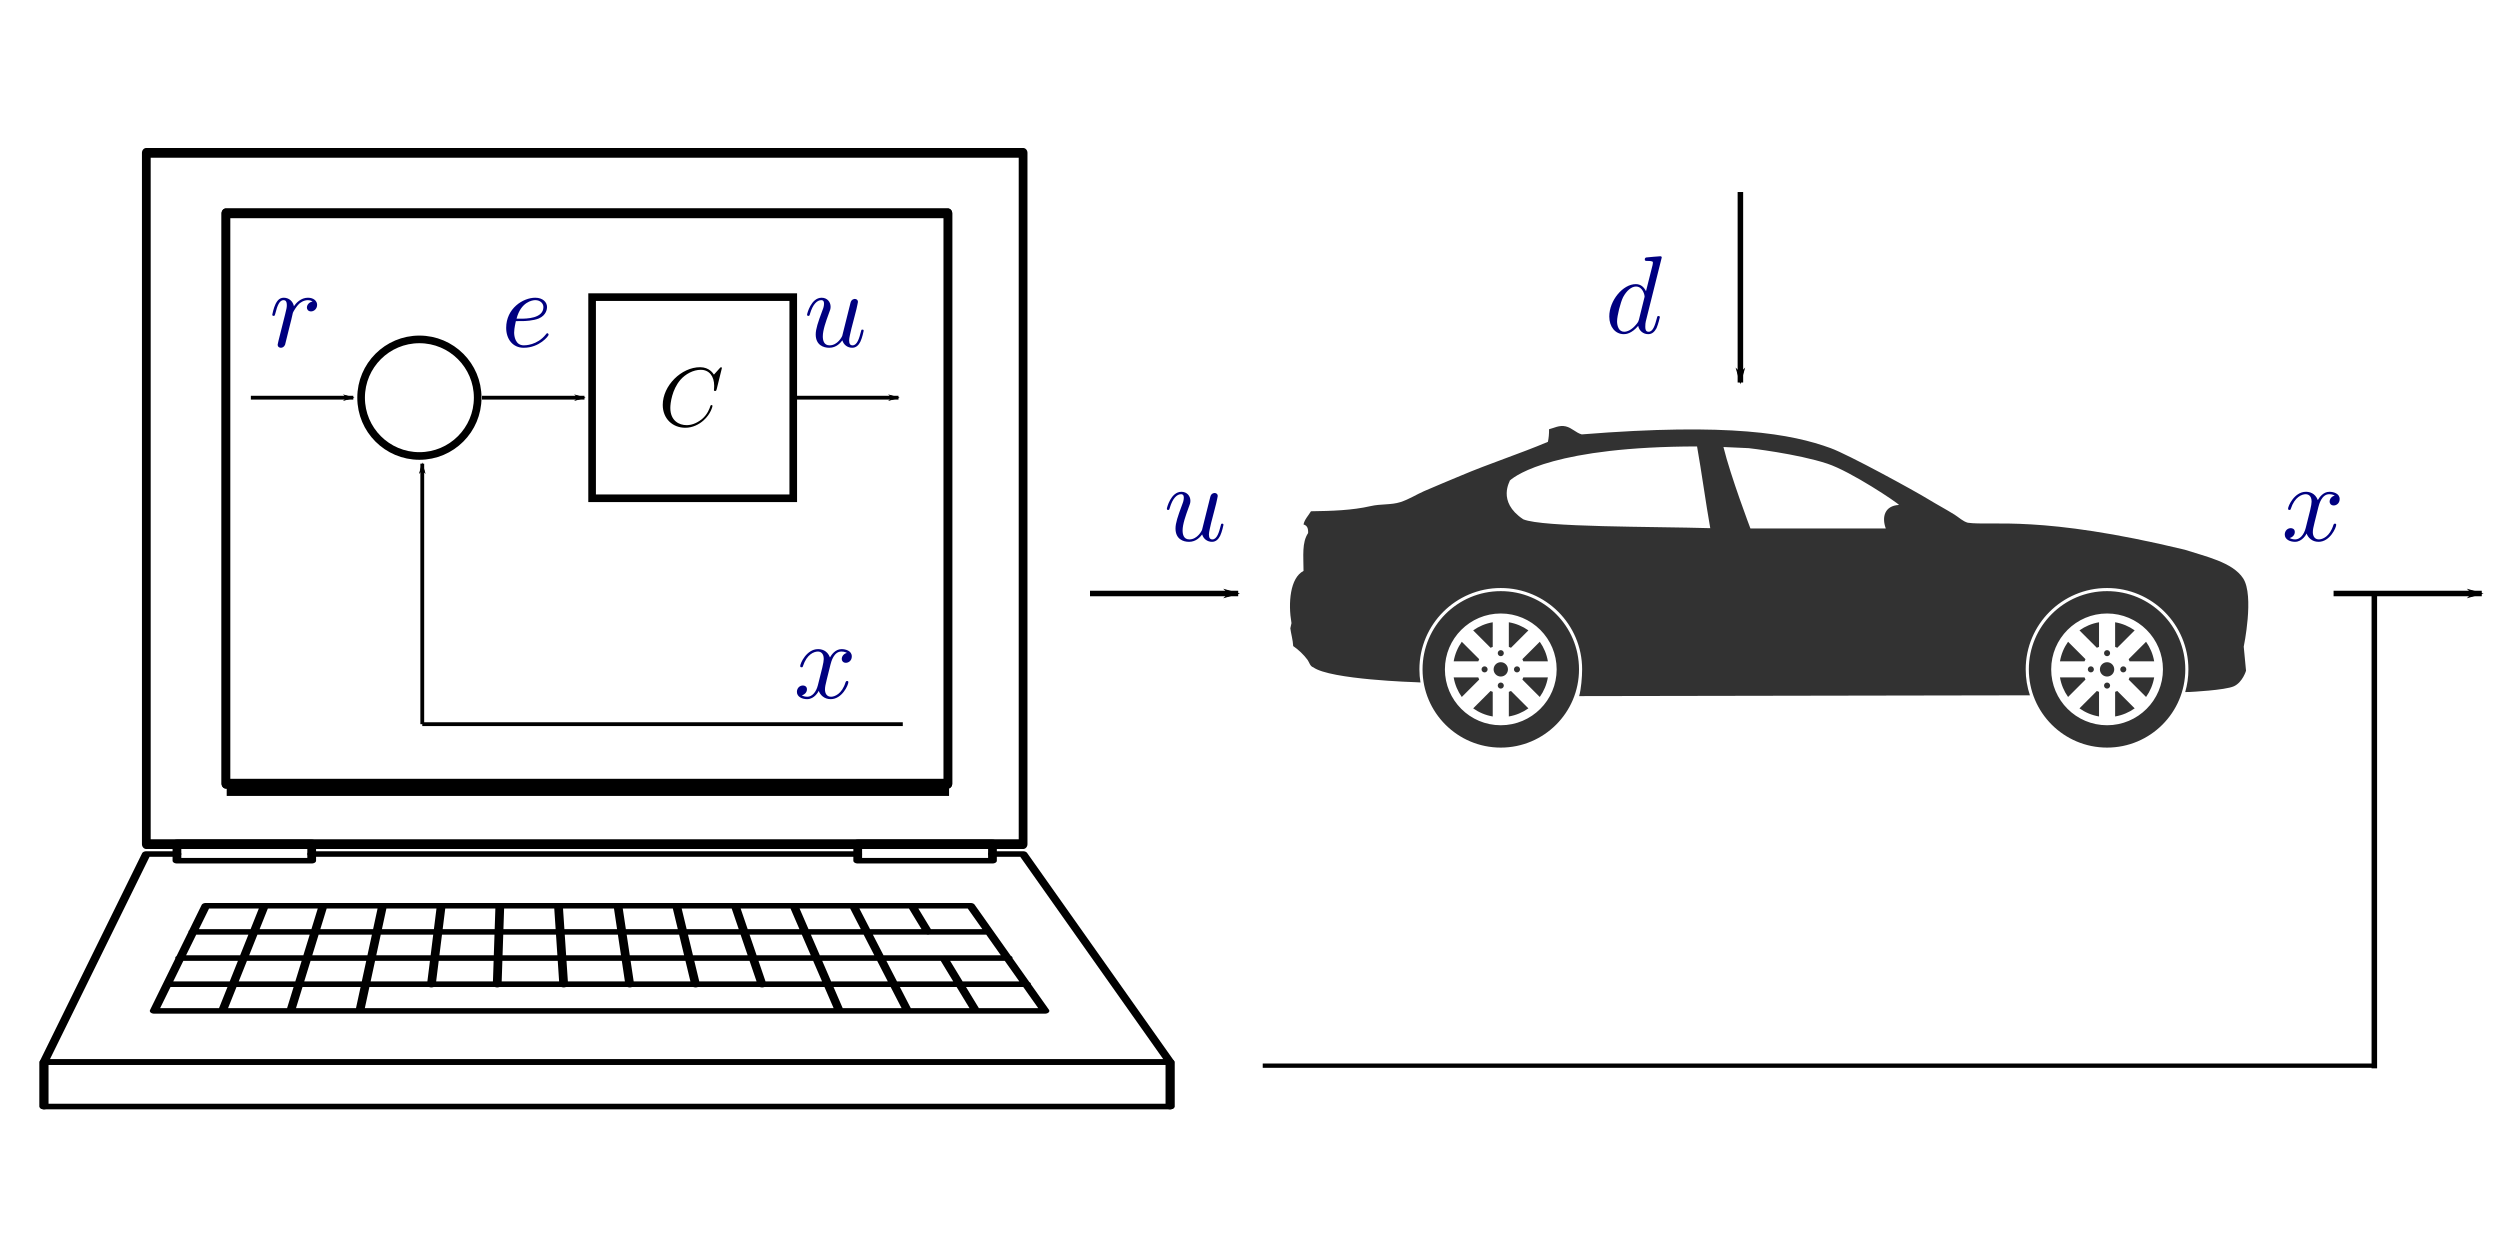 <?xml version="1.0" encoding="UTF-8" standalone="no"?>
<!-- Created with Inkscape (http://www.inkscape.org/) -->

<svg
   xmlns:ns1="http://wanglongqi.github.io/WriteTeX"
   xmlns:dc="http://purl.org/dc/elements/1.1/"
   xmlns:cc="http://creativecommons.org/ns#"
   xmlns:rdf="http://www.w3.org/1999/02/22-rdf-syntax-ns#"
   xmlns:svg="http://www.w3.org/2000/svg"
   xmlns="http://www.w3.org/2000/svg"
   xmlns:sodipodi="http://sodipodi.sourceforge.net/DTD/sodipodi-0.dtd"
   xmlns:inkscape="http://www.inkscape.org/namespaces/inkscape"
   width="120mm"
   height="60mm"
   viewBox="0 0 120 60"
   version="1.1"
   id="svg8"
   inkscape:version="0.92.4 (unknown)"
   sodipodi:docname="functransEtapas3.svg">
  <defs
     id="defs2">
    <marker
       inkscape:stockid="Arrow1Lend"
       orient="auto"
       refY="0"
       refX="0"
       id="marker1530"
       style="overflow:visible"
       inkscape:isstock="true">
      <path
         id="path1528"
         d="M 0,0 5,-5 -12.5,0 5,5 Z"
         style="fill:#000000;fill-opacity:1;fill-rule:evenodd;stroke:#000000;stroke-width:1pt;stroke-opacity:1"
         transform="matrix(-0.8,0,0,-0.8,-10,0)"
         inkscape:connector-curvature="0" />
    </marker>
    <marker
       inkscape:stockid="Arrow1Lend"
       orient="auto"
       refY="0"
       refX="0"
       id="marker1530-2"
       style="overflow:visible"
       inkscape:isstock="true">
      <path
         inkscape:connector-curvature="0"
         id="path1528-9"
         d="M 0,0 5,-5 -12.5,0 5,5 Z"
         style="fill:#000000;fill-opacity:1;fill-rule:evenodd;stroke:#000000;stroke-width:1pt;stroke-opacity:1"
         transform="matrix(-0.8,0,0,-0.8,-10,0)" />
    </marker>
    <marker
       inkscape:stockid="Arrow1Lend"
       orient="auto"
       refY="0"
       refX="0"
       id="marker1530-2-2"
       style="overflow:visible"
       inkscape:isstock="true">
      <path
         inkscape:connector-curvature="0"
         id="path1528-9-7"
         d="M 0,0 5,-5 -12.5,0 5,5 Z"
         style="fill:#000000;fill-opacity:1;fill-rule:evenodd;stroke:#000000;stroke-width:1pt;stroke-opacity:1"
         transform="matrix(-0.8,0,0,-0.8,-10,0)" />
    </marker>
    <marker
       inkscape:isstock="true"
       style="overflow:visible"
       id="marker1269-32"
       refX="0"
       refY="0"
       orient="auto"
       inkscape:stockid="Arrow1Lend"
       inkscape:collect="always">
      <path
         transform="matrix(-0.8,0,0,-0.8,-10,0)"
         style="fill:#000000;fill-opacity:1;fill-rule:evenodd;stroke:#000000;stroke-width:1pt;stroke-opacity:1"
         d="M 0,0 5,-5 -12.5,0 5,5 Z"
         id="path1267-6"
         inkscape:connector-curvature="0" />
    </marker>
    <marker
       inkscape:isstock="true"
       style="overflow:visible"
       id="marker1269-2"
       refX="0"
       refY="0"
       orient="auto"
       inkscape:stockid="Arrow1Lend"
       inkscape:collect="always">
      <path
         transform="matrix(-0.8,0,0,-0.8,-10,0)"
         style="fill:#000000;fill-opacity:1;fill-rule:evenodd;stroke:#000000;stroke-width:1pt;stroke-opacity:1"
         d="M 0,0 5,-5 -12.5,0 5,5 Z"
         id="path1267-65"
         inkscape:connector-curvature="0" />
    </marker>
    <clipPath
       clipPathUnits="userSpaceOnUse"
       id="clipPath1152">
      <path
         d="M 200.133,235.227 H 828.987 V 553.893 H 200.133 Z"
         id="path1150"
         inkscape:connector-curvature="0"
         style="clip-rule:evenodd" />
    </clipPath>
    <clipPath
       clipPathUnits="userSpaceOnUse"
       id="clipPath1126">
      <path
         d="M 200.133,235.227 H 828.987 V 553.893 H 200.133 Z"
         id="path1124"
         inkscape:connector-curvature="0"
         style="clip-rule:evenodd" />
    </clipPath>
    <clipPath
       clipPathUnits="userSpaceOnUse"
       id="clipPath1132">
      <path
         d="m 459.362,287.227 h 30.771 v 18.667 h -30.771 z"
         id="path1130"
         inkscape:connector-curvature="0"
         style="clip-rule:evenodd" />
    </clipPath>
    <clipPath
       clipPathUnits="userSpaceOnUse"
       id="clipPath1100">
      <path
         d="M 200.133,235.227 H 828.987 V 553.893 H 200.133 Z"
         id="path1098"
         inkscape:connector-curvature="0"
         style="clip-rule:evenodd" />
    </clipPath>
    <clipPath
       clipPathUnits="userSpaceOnUse"
       id="clipPath1072">
      <path
         d="M 200.133,235.227 H 828.987 V 553.893 H 200.133 Z"
         id="path1070"
         inkscape:connector-curvature="0"
         style="clip-rule:evenodd" />
    </clipPath>
    <clipPath
       clipPathUnits="userSpaceOnUse"
       id="clipPath1078">
      <path
         d="m 454.748,244.56 h 40 v 40 h -40 z"
         id="path1076"
         inkscape:connector-curvature="0"
         style="clip-rule:evenodd" />
    </clipPath>
    <clipPath
       clipPathUnits="userSpaceOnUse"
       id="clipPath1046">
      <path
         d="M 200.133,235.227 H 828.987 V 553.893 H 200.133 Z"
         id="path1044"
         inkscape:connector-curvature="0"
         style="clip-rule:evenodd" />
    </clipPath>
    <clipPath
       clipPathUnits="userSpaceOnUse"
       id="clipPath1020">
      <path
         d="M 200.133,235.227 H 828.987 V 553.893 H 200.133 Z"
         id="path1018"
         inkscape:connector-curvature="0"
         style="clip-rule:evenodd" />
    </clipPath>
    <clipPath
       clipPathUnits="userSpaceOnUse"
       id="clipPath1026">
      <path
         d="m 543.102,287.227 h 63.292 v 18.667 h -63.292 z"
         id="path1024"
         inkscape:connector-curvature="0"
         style="clip-rule:evenodd" />
    </clipPath>
    <clipPath
       clipPathUnits="userSpaceOnUse"
       id="clipPath994">
      <path
         d="M 200.133,235.227 H 828.987 V 553.893 H 200.133 Z"
         id="path992"
         inkscape:connector-curvature="0"
         style="clip-rule:evenodd" />
    </clipPath>
    <clipPath
       clipPathUnits="userSpaceOnUse"
       id="clipPath794">
      <path
         d="m 554.747,244.56 h 40 v 40 h -40 z"
         id="path792"
         inkscape:connector-curvature="0"
         style="clip-rule:evenodd" />
    </clipPath>
    <clipPath
       clipPathUnits="userSpaceOnUse"
       id="clipPath800">
      <path
         d="m 553.414,243.227 h 44 v 44 h -44 z"
         id="path798"
         inkscape:connector-curvature="0"
         style="clip-rule:evenodd" />
    </clipPath>
    <clipPath
       clipPathUnits="userSpaceOnUse"
       id="clipPath806">
      <path
         d="m 553.414,243.227 h 44 v 44 h -44 z"
         id="path804"
         inkscape:connector-curvature="0"
         style="clip-rule:evenodd" />
    </clipPath>
    <clipPath
       clipPathUnits="userSpaceOnUse"
       id="clipPath666">
      <path
         d="M 200.133,235.227 H 828.987 V 553.893 H 200.133 Z"
         id="path664"
         inkscape:connector-curvature="0"
         style="clip-rule:evenodd" />
    </clipPath>
    <clipPath
       clipPathUnits="userSpaceOnUse"
       id="clipPath634">
      <path
         d="M 200.133,235.227 H 828.987 V 553.893 H 200.133 Z"
         id="path632"
         inkscape:connector-curvature="0"
         style="clip-rule:evenodd" />
    </clipPath>
    <clipPath
       clipPathUnits="userSpaceOnUse"
       id="clipPath640">
      <path
         d="m 361.414,251.227 h 26.667 v 26.667 h -26.667 z"
         id="path638"
         inkscape:connector-curvature="0"
         style="clip-rule:evenodd" />
    </clipPath>
    <clipPath
       clipPathUnits="userSpaceOnUse"
       id="clipPath608">
      <path
         d="M 200.133,235.227 H 828.987 V 553.893 H 200.133 Z"
         id="path606"
         inkscape:connector-curvature="0"
         style="clip-rule:evenodd" />
    </clipPath>
    <clipPath
       clipPathUnits="userSpaceOnUse"
       id="clipPath576">
      <path
         d="M 200.133,235.227 H 828.987 V 553.893 H 200.133 Z"
         id="path574"
         inkscape:connector-curvature="0"
         style="clip-rule:evenodd" />
    </clipPath>
    <clipPath
       clipPathUnits="userSpaceOnUse"
       id="clipPath582">
      <path
         d="m 202.8,287.227 h 63.896 v 34.667 h -63.896 z"
         id="path580"
         inkscape:connector-curvature="0"
         style="clip-rule:evenodd" />
    </clipPath>
    <clipPath
       clipPathUnits="userSpaceOnUse"
       id="clipPath550">
      <path
         d="M 200.133,235.227 H 828.987 V 553.893 H 200.133 Z"
         id="path548"
         inkscape:connector-curvature="0"
         style="clip-rule:evenodd" />
    </clipPath>
    <clipPath
       clipPathUnits="userSpaceOnUse"
       id="clipPath506">
      <path
         d="M 200.133,235.227 H 828.987 V 553.893 H 200.133 Z"
         id="path504"
         inkscape:connector-curvature="0"
         style="clip-rule:evenodd" />
    </clipPath>
    <clipPath
       clipPathUnits="userSpaceOnUse"
       id="clipPath512">
      <path
         d="m 214.748,244.56 h 40 v 40 h -40 z"
         id="path510"
         inkscape:connector-curvature="0"
         style="clip-rule:evenodd" />
    </clipPath>
    <clipPath
       clipPathUnits="userSpaceOnUse"
       id="clipPath478">
      <path
         d="M 200.133,235.227 H 828.987 V 553.893 H 200.133 Z"
         id="path476"
         inkscape:connector-curvature="0"
         style="clip-rule:evenodd" />
    </clipPath>
    <clipPath
       clipPathUnits="userSpaceOnUse"
       id="clipPath452">
      <path
         d="M 200.133,235.227 H 828.987 V 553.893 H 200.133 Z"
         id="path450"
         inkscape:connector-curvature="0"
         style="clip-rule:evenodd" />
    </clipPath>
    <clipPath
       clipPathUnits="userSpaceOnUse"
       id="clipPath458">
      <path
         d="m 737.883,532.56 h 40.396 v 18.667 h -40.396 z"
         id="path456"
         inkscape:connector-curvature="0"
         style="clip-rule:evenodd" />
    </clipPath>
    <clipPath
       clipPathUnits="userSpaceOnUse"
       id="clipPath426">
      <path
         d="M 200.133,235.227 H 828.987 V 553.893 H 200.133 Z"
         id="path424"
         inkscape:connector-curvature="0"
         style="clip-rule:evenodd" />
    </clipPath>
    <clipPath
       clipPathUnits="userSpaceOnUse"
       id="clipPath402">
      <path
         d="M 200.133,235.227 H 828.987 V 553.893 H 200.133 Z"
         id="path400"
         inkscape:connector-curvature="0"
         style="clip-rule:evenodd" />
    </clipPath>
    <clipPath
       clipPathUnits="userSpaceOnUse"
       id="clipPath408">
      <path
         d="m 734.747,465.893 h 46.667 v 64 H 734.747 Z"
         id="path406"
         inkscape:connector-curvature="0"
         style="clip-rule:evenodd" />
    </clipPath>
    <clipPath
       clipPathUnits="userSpaceOnUse"
       id="clipPath372">
      <path
         d="M 200.133,235.227 H 828.987 V 553.893 H 200.133 Z"
         id="path370"
         inkscape:connector-curvature="0"
         style="clip-rule:evenodd" />
    </clipPath>
    <clipPath
       clipPathUnits="userSpaceOnUse"
       id="clipPath340">
      <path
         d="M 200.133,235.227 H 828.987 V 553.893 H 200.133 Z"
         id="path338"
         inkscape:connector-curvature="0"
         style="clip-rule:evenodd" />
    </clipPath>
    <clipPath
       clipPathUnits="userSpaceOnUse"
       id="clipPath346">
      <path
         d="m 689.841,312.56 h 136.479 v 34.667 H 689.841 Z"
         id="path344"
         inkscape:connector-curvature="0"
         style="clip-rule:evenodd" />
    </clipPath>
    <clipPath
       clipPathUnits="userSpaceOnUse"
       id="clipPath290">
      <path
         d="M 200.133,235.227 H 828.987 V 553.893 H 200.133 Z"
         id="path288"
         inkscape:connector-curvature="0"
         style="clip-rule:evenodd" />
    </clipPath>
    <clipPath
       clipPathUnits="userSpaceOnUse"
       id="clipPath296">
      <path
         d="m 714.237,293.893 h 87.688 V 312.56 h -87.688 z"
         id="path294"
         inkscape:connector-curvature="0"
         style="clip-rule:evenodd" />
    </clipPath>
    <clipPath
       clipPathUnits="userSpaceOnUse"
       id="clipPath264">
      <path
         d="M 200.133,235.227 H 828.987 V 553.893 H 200.133 Z"
         id="path262"
         inkscape:connector-curvature="0"
         style="clip-rule:evenodd" />
    </clipPath>
    <clipPath
       clipPathUnits="userSpaceOnUse"
       id="clipPath228">
      <path
         d="M 200.133,235.227 H 828.987 V 553.893 H 200.133 Z"
         id="path226"
         inkscape:connector-curvature="0"
         style="clip-rule:evenodd" />
    </clipPath>
    <clipPath
       clipPathUnits="userSpaceOnUse"
       id="clipPath234">
      <path
         d="m 721.414,237.893 h 73.333 v 53.333 h -73.333 z"
         id="path232"
         inkscape:connector-curvature="0"
         style="clip-rule:evenodd" />
    </clipPath>
    <clipPath
       clipPathUnits="userSpaceOnUse"
       id="clipPath198">
      <path
         d="M 200.133,235.227 H 828.987 V 553.893 H 200.133 Z"
         id="path196"
         inkscape:connector-curvature="0"
         style="clip-rule:evenodd" />
    </clipPath>
    <clipPath
       clipPathUnits="userSpaceOnUse"
       id="clipPath166">
      <path
         d="M 200.133,235.227 H 828.987 V 553.893 H 200.133 Z"
         id="path164"
         inkscape:connector-curvature="0"
         style="clip-rule:evenodd" />
    </clipPath>
    <clipPath
       clipPathUnits="userSpaceOnUse"
       id="clipPath172">
      <path
         d="M 689.841,425.893 H 826.32 V 460.56 H 689.841 Z"
         id="path170"
         inkscape:connector-curvature="0"
         style="clip-rule:evenodd" />
    </clipPath>
    <clipPath
       clipPathUnits="userSpaceOnUse"
       id="clipPath116">
      <path
         d="M 200.133,235.227 H 828.987 V 553.893 H 200.133 Z"
         id="path114"
         inkscape:connector-curvature="0"
         style="clip-rule:evenodd" />
    </clipPath>
    <clipPath
       clipPathUnits="userSpaceOnUse"
       id="clipPath122">
      <path
         d="m 719.414,407.227 h 77.333 v 18.667 h -77.333 z"
         id="path120"
         inkscape:connector-curvature="0"
         style="clip-rule:evenodd" />
    </clipPath>
    <clipPath
       clipPathUnits="userSpaceOnUse"
       id="clipPath90">
      <path
         d="M 200.133,235.227 H 828.987 V 553.893 H 200.133 Z"
         id="path88"
         inkscape:connector-curvature="0"
         style="clip-rule:evenodd" />
    </clipPath>
    <clipPath
       clipPathUnits="userSpaceOnUse"
       id="clipPath54">
      <path
         d="M 200.133,235.227 H 828.987 V 553.893 H 200.133 Z"
         id="path52"
         inkscape:connector-curvature="0"
         style="clip-rule:evenodd" />
    </clipPath>
    <clipPath
       clipPathUnits="userSpaceOnUse"
       id="clipPath60">
      <path
         d="M 721.414,351.227 H 794.747 V 404.56 h -73.333 z"
         id="path58"
         inkscape:connector-curvature="0"
         style="clip-rule:evenodd" />
    </clipPath>
    <clipPath
       clipPathUnits="userSpaceOnUse"
       id="clipPath32">
      <path
         d="M 200.133,235.227 H 828.987 V 553.893 H 200.133 Z"
         id="path30"
         inkscape:connector-curvature="0"
         style="clip-rule:evenodd" />
    </clipPath>
    <clipPath
       id="clipPath2564"
       clipPathUnits="userSpaceOnUse">
      <path
         id="path2566"
         d="M 72.54,579.24 H 539.46 V 342.148 H 72.54 Z"
         inkscape:connector-curvature="0" />
    </clipPath>
    <clipPath
       id="clipPath1611"
       clipPathUnits="userSpaceOnUse">
      <path
         id="path1609"
         d="M 72.54,579.24 H 539.46 V 342.148 H 72.54 Z"
         inkscape:connector-curvature="0" />
    </clipPath>
    <clipPath
       id="clipPath1615"
       clipPathUnits="userSpaceOnUse">
      <path
         id="path1613"
         d="M 72.54,579.24 H 539.46 V 342.148 H 72.54 Z"
         inkscape:connector-curvature="0" />
    </clipPath>
    <clipPath
       id="clipPath1619"
       clipPathUnits="userSpaceOnUse">
      <path
         id="path1617"
         d="M 72.54,579.24 H 539.46 V 342.148 H 72.54 Z"
         inkscape:connector-curvature="0" />
    </clipPath>
    <clipPath
       id="clipPath1623"
       clipPathUnits="userSpaceOnUse">
      <path
         id="path1621"
         d="M 72.54,579.24 H 539.46 V 342.148 H 72.54 Z"
         inkscape:connector-curvature="0" />
    </clipPath>
    <clipPath
       id="clipPath1627"
       clipPathUnits="userSpaceOnUse">
      <path
         id="path1625"
         d="M 72.54,579.24 H 539.46 V 342.148 H 72.54 Z"
         inkscape:connector-curvature="0" />
    </clipPath>
    <marker
       inkscape:stockid="Arrow1Lend"
       orient="auto"
       refY="0"
       refX="0"
       id="marker1530-7"
       style="overflow:visible"
       inkscape:isstock="true">
      <path
         id="path1528-96"
         d="M 0,0 5,-5 -12.5,0 5,5 Z"
         style="fill:#000000;fill-opacity:1;fill-rule:evenodd;stroke:#000000;stroke-width:1pt;stroke-opacity:1"
         transform="matrix(-0.8,0,0,-0.8,-10,0)"
         inkscape:connector-curvature="0" />
    </marker>
    <marker
       inkscape:isstock="true"
       style="overflow:visible"
       id="marker1269-0"
       refX="0"
       refY="0"
       orient="auto"
       inkscape:stockid="Arrow1Lend"
       inkscape:collect="always">
      <path
         transform="matrix(-0.8,0,0,-0.8,-10,0)"
         style="fill:#000000;fill-opacity:1;fill-rule:evenodd;stroke:#000000;stroke-width:1pt;stroke-opacity:1"
         d="M 0,0 5,-5 -12.5,0 5,5 Z"
         id="path1267-4"
         inkscape:connector-curvature="0" />
    </marker>
    <marker
       inkscape:isstock="true"
       style="overflow:visible"
       id="marker1269-3-1"
       refX="0"
       refY="0"
       orient="auto"
       inkscape:stockid="Arrow1Lend"
       inkscape:collect="always">
      <path
         transform="matrix(-0.8,0,0,-0.8,-10,0)"
         style="fill:#000000;fill-opacity:1;fill-rule:evenodd;stroke:#000000;stroke-width:1pt;stroke-opacity:1"
         d="M 0,0 5,-5 -12.5,0 5,5 Z"
         id="path1267-3-0"
         inkscape:connector-curvature="0" />
    </marker>
    <marker
       inkscape:isstock="true"
       style="overflow:visible"
       id="marker1269-32-4"
       refX="0"
       refY="0"
       orient="auto"
       inkscape:stockid="Arrow1Lend"
       inkscape:collect="always">
      <path
         transform="matrix(-0.8,0,0,-0.8,-10,0)"
         style="fill:#000000;fill-opacity:1;fill-rule:evenodd;stroke:#000000;stroke-width:1pt;stroke-opacity:1"
         d="M 0,0 5,-5 -12.5,0 5,5 Z"
         id="path1267-6-8"
         inkscape:connector-curvature="0" />
    </marker>
  </defs>
  <sodipodi:namedview
     id="base"
     pagecolor="#ffffff"
     bordercolor="#666666"
     borderopacity="1.0"
     inkscape:pageopacity="0.0"
     inkscape:pageshadow="2"
     inkscape:zoom="1.4142136"
     inkscape:cx="104.24116"
     inkscape:cy="40.110181"
     inkscape:document-units="mm"
     inkscape:current-layer="layer1"
     showgrid="false"
     inkscape:window-width="1920"
     inkscape:window-height="1025"
     inkscape:window-x="0"
     inkscape:window-y="27"
     inkscape:window-maximized="1" />
  <g
     inkscape:label="Layer 1"
     inkscape:groupmode="layer"
     id="layer1"
     transform="translate(0,-237)">
    <path
       style="fill:none;stroke:#000000;stroke-width:0.207;stroke-linecap:butt;stroke-linejoin:miter;stroke-miterlimit:4;stroke-dasharray:none;stroke-opacity:1"
       d="M 60.611,288.152 H 113.988"
       id="path844"
       inkscape:connector-curvature="0" />
    <path
       style="fill:none;stroke:#000000;stroke-width:0.265;stroke-linecap:butt;stroke-linejoin:miter;stroke-miterlimit:4;stroke-dasharray:none;stroke-opacity:1"
       d="m 113.968,265.513 v 22.767"
       id="path846"
       inkscape:connector-curvature="0" />
    <path
       style="fill:none;stroke:#000000;stroke-width:0.265;stroke-linecap:butt;stroke-linejoin:miter;stroke-miterlimit:4;stroke-dasharray:none;stroke-opacity:1;marker-end:url(#marker1530-2)"
       d="m 83.539,246.217 v 9.144"
       id="path846-6-1"
       inkscape:connector-curvature="0" />
    <g
       style="overflow:visible"
       id="Shape_1"
       transform="matrix(0.052,0,0,0.052,58.934,249.57)">
      <g
         id="g4">
        <path
           d="m 251.99,369.532 c -3.653,0 -6.615,2.962 -6.615,6.615 0,3.653 2.962,6.615 6.615,6.615 3.653,0 6.615,-2.962 6.615,-6.615 0,-3.653 -2.961,-6.615 -6.615,-6.615 z m 0,18.772 c -1.548,0 -2.804,1.256 -2.804,2.805 0,1.548 1.255,2.804 2.804,2.804 1.549,0 2.804,-1.256 2.804,-2.804 0,-1.549 -1.255,-2.805 -2.804,-2.805 z m 7.431,8.607 v 22.711 c 6.642,-1.127 12.776,-3.74 18.053,-7.483 L 261.415,396.08 c -0.648,0.307 -1.312,0.587 -1.994,0.831 z m 12.505,-11.337 16.058,16.058 c 3.744,-5.276 6.354,-11.413 7.482,-18.055 h -22.713 c -0.245,0.682 -0.52,1.349 -0.827,1.997 z m -0.002,-18.852 c 0.307,0.648 0.585,1.313 0.83,1.995 h 22.712 c -1.127,-6.642 -3.74,-12.776 -7.483,-18.054 z m -29.358,-10.507 c 0.649,-0.308 1.313,-0.587 1.995,-0.831 v -22.711 c -6.642,1.127 -12.776,3.74 -18.053,7.483 z m 9.424,-52.279 c -39.881,0 -72.212,32.33 -72.212,72.212 0,39.882 32.331,72.212 72.212,72.212 39.882,0 72.212,-32.33 72.212,-72.212 0,-39.882 -32.33,-72.212 -72.212,-72.212 z m 0,123.792 c -28.487,0 -51.58,-23.093 -51.58,-51.58 0,-28.486 23.093,-51.58 51.58,-51.58 28.487,0 51.58,23.094 51.58,51.58 0,28.487 -23.093,51.58 -51.58,51.58 z m 0,-63.739 c 1.549,0 2.804,-1.256 2.804,-2.805 0,-1.548 -1.255,-2.804 -2.804,-2.804 -1.548,0 -2.804,1.256 -2.804,2.804 0.001,1.549 1.256,2.805 2.804,2.805 z m 25.484,-23.834 c -5.276,-3.743 -11.412,-6.355 -18.053,-7.482 v 22.711 c 0.682,0.244 1.347,0.522 1.995,0.83 z m -45.418,26.566 -16.058,-16.059 c -3.744,5.277 -6.355,11.413 -7.482,18.055 h 22.713 c 0.244,-0.682 0.519,-1.348 0.827,-1.996 z m -5.55,45.419 c 5.277,3.743 11.413,6.355 18.055,7.482 v -22.711 c -0.682,-0.244 -1.348,-0.522 -1.996,-0.83 z m 4.721,-28.563 h -22.711 c 1.127,6.642 3.739,12.777 7.482,18.055 l 16.059,-16.06 c -0.307,-0.648 -0.586,-1.313 -0.83,-1.995 z m 8.606,-7.431 c 0,-1.549 -1.255,-2.804 -2.804,-2.804 -1.549,0 -2.804,1.255 -2.804,2.804 0,1.549 1.255,2.804 2.804,2.804 1.548,0 2.804,-1.255 2.804,-2.804 z m 24.315,0 c 0,1.549 1.255,2.804 2.804,2.804 1.549,0 2.804,-1.255 2.804,-2.804 0,-1.549 -1.255,-2.804 -2.804,-2.804 -1.549,0.001 -2.804,1.256 -2.804,2.804 z m 547.493,-6.614 c -3.653,0 -6.615,2.962 -6.615,6.615 0,3.653 2.962,6.615 6.615,6.615 3.653,0 6.615,-2.962 6.615,-6.615 0,-3.653 -2.962,-6.615 -6.615,-6.615 z m -9.424,-13.317 c 0.648,-0.308 1.313,-0.587 1.994,-0.831 v -22.711 c -6.642,1.127 -12.776,3.74 -18.054,7.483 z m 9.424,32.089 c -1.549,0 -2.804,1.256 -2.804,2.805 0,1.548 1.255,2.804 2.804,2.804 1.549,0 2.804,-1.256 2.804,-2.804 -0.001,-1.549 -1.256,-2.805 -2.804,-2.805 z m 7.43,8.607 v 22.711 c 6.642,-1.127 12.775,-3.74 18.053,-7.483 L 821.065,396.08 c -0.648,0.307 -1.312,0.587 -1.994,0.831 z m 13.331,-13.334 c -0.244,0.682 -0.52,1.349 -0.826,1.997 l 16.058,16.058 c 3.744,-5.276 6.354,-11.413 7.482,-18.055 z m 104.874,-91.42 C 927.475,277.153 902.38,271.922 883.264,265.68 749.776,233.438 705.382,243.933 683.102,240.792 c -4.495,-1.199 -8.503,-5.123 -12.179,-7.413 -8.057,-5.019 -16.418,-9.434 -24.358,-14.298 -13.119,-8.036 -73.653,-41.146 -90.02,-47.128 -35.963,-13.142 -92.818,-23.68 -229.815,-12.708 -5.56,-1.528 -8.916,-6.016 -14.826,-7.414 -5.846,-1.383 -11.214,1.693 -15.356,2.648 0.075,4.491 -0.326,8.136 -1.059,11.649 -26.775,11.291 -53.869,19.953 -80.488,31.242 -11.108,4.711 -22.569,9.32 -33.89,14.297 -7.042,3.097 -13.77,7.495 -21.71,10.062 -8.624,2.786 -18.051,1.527 -27.536,3.706 -17.267,3.967 -35.99,4.497 -55.071,4.766 -2.181,3.738 -5.977,7.503 -6.884,12.18 3.305,1.02 4.412,3.298 4.236,7.942 -5.84,8.653 -4.274,20.981 -4.236,34.949 -12.441,6.37 -14.333,29.711 -11.12,48.187 -0.353,1.589 -0.706,3.178 -1.059,4.767 0.665,5.223 2.365,10.742 2.647,16.415 4.672,3.133 9.968,8.167 13.238,12.709 1.595,2.215 2.371,6.033 5.295,6.884 15.631,11.41 94.785,13.768 94.785,13.768 l 4.164,0.228 c -0.637,-3.934 -0.973,-7.969 -0.973,-12.082 0,-41.478 33.625,-75.102 75.102,-75.102 41.478,0 75.102,33.624 75.102,75.102 0,6.966 -0.952,18.277 -2.728,24.678 l 416.073,-0.736 c -2.527,-7.52 -3.898,-15.57 -3.898,-23.941 0,-41.478 33.624,-75.102 75.102,-75.102 41.478,0 75.102,33.624 75.102,75.102 0,7.27 -1.036,14.297 -2.964,20.945 l 4.252,-0.089 c 0,0 32.779,-1.584 40.773,-5.296 7.994,-3.711 11.12,-14.297 11.12,-14.297 l -2.118,-22.24 c 0.001,-0.001 9.847,-47.13 -0.529,-63.015 z M 272.719,237.621 c -24.887,-16.535 -11.702,-35.842 -12.373,-35.781 -0.398,0.354 -0.685,0.636 -0.865,0.827 0.528,-0.559 0.788,-0.82 0.865,-0.827 6.412,-5.714 43.006,-31.271 172.82,-31.474 4.06,22.768 8.12,52.68 12.179,75.446 -52.233,-1.583 -155.045,-0.7 -172.626,-8.191 z m 334.662,8.467 c -11.408,0 -124.969,-0.031 -124.969,-0.031 0,0 -18.331,-48.33 -24.887,-75.157 0.763,0.07 23.298,1.055 23.298,1.055 0,0 44.613,5.079 72.546,14.298 21.976,7.253 65.363,36.403 66.19,38.126 -13.053,0.668 -16.143,10.95 -12.178,21.709 z m 204.26,57.848 c -39.882,0 -72.212,32.33 -72.212,72.212 0,39.882 32.33,72.212 72.212,72.212 39.882,0 72.212,-32.33 72.212,-72.212 0,-39.882 -32.331,-72.212 -72.212,-72.212 z m 0,123.792 c -28.486,0 -51.58,-23.093 -51.58,-51.58 0,-28.486 23.094,-51.58 51.58,-51.58 28.487,0 51.58,23.094 51.58,51.58 0,28.487 -23.093,51.58 -51.58,51.58 z m -19.935,-61.007 -16.059,-16.059 c -3.743,5.277 -6.354,11.413 -7.481,18.055 h 22.713 c 0.244,-0.682 0.519,-1.348 0.827,-1.996 z m 7.777,9.425 c 0,-1.549 -1.256,-2.804 -2.805,-2.804 -1.548,0 -2.804,1.255 -2.804,2.804 0,1.549 1.256,2.804 2.804,2.804 1.55,0 2.805,-1.255 2.805,-2.804 z m 12.158,-12.157 c 1.549,0 2.804,-1.256 2.804,-2.805 0,-1.548 -1.255,-2.804 -2.804,-2.804 -1.549,0 -2.804,1.256 -2.804,2.804 0,1.549 1.255,2.805 2.804,2.805 z m 25.484,-23.834 c -5.277,-3.743 -11.412,-6.355 -18.054,-7.482 v 22.711 c 0.682,0.244 1.347,0.522 1.995,0.83 z m -13.327,35.991 c 0,1.549 1.256,2.804 2.805,2.804 1.548,0 2.804,-1.255 2.804,-2.804 0,-1.549 -1.256,-2.804 -2.804,-2.804 -1.549,0.001 -2.805,1.256 -2.805,2.804 z m -37.642,35.994 c 5.277,3.743 11.413,6.355 18.055,7.482 v -22.711 c -0.683,-0.244 -1.348,-0.522 -1.996,-0.83 z m 4.721,-28.563 h -22.711 c 1.127,6.642 3.739,12.777 7.482,18.055 l 16.059,-16.06 c -0.308,-0.648 -0.586,-1.313 -0.83,-1.995 z m 41.527,-14.86 h 22.711 c -1.127,-6.642 -3.739,-12.776 -7.482,-18.054 l -16.059,16.059 c 0.307,0.648 0.586,1.313 0.83,1.995 z"
           id="path2"
           inkscape:connector-curvature="0"
           style="fill:#323232" />
      </g>
    </g>
    <path
       style="fill:none;stroke:#000000;stroke-width:0.265;stroke-linecap:butt;stroke-linejoin:miter;stroke-miterlimit:4;stroke-dasharray:none;stroke-opacity:1;marker-end:url(#marker1269-32)"
       d="m 52.32,265.488 h 7.113"
       id="path842-3-5"
       inkscape:connector-curvature="0" />
    <path
       style="fill:none;stroke:#000000;stroke-width:0.265;stroke-linecap:butt;stroke-linejoin:miter;stroke-miterlimit:4;stroke-dasharray:none;stroke-opacity:1;marker-end:url(#marker1269-2)"
       d="m 112.012,265.488 h 7.113"
       id="path842-3-8"
       inkscape:connector-curvature="0" />
    <g
       transform="matrix(0.7,0,0,-0.445,-48.867,516.031)"
       style="fill:#ffffff;fill-opacity:1;stroke:#000000;stroke-opacity:1"
       id="g2399">
      <g
         style="fill:#ffffff;fill-opacity:1;stroke:#000000;stroke-opacity:1"
         id="g2401"
         clip-path="url(#clipPath2564)">
        <path
           d="m 137.865,534.916 h 2.1 l 10.081,-22.441 H 72.823 l 7.02,22.441 h 2.1 m 9.24,0 h 37.442 m 0.014,-27.237 H 72.823 v 4.796 h 77.223 v -4.796 h -21.481"
           style="fill:#ffffff;fill-opacity:1;stroke:#000000;stroke-width:0.6;stroke-linecap:round;stroke-linejoin:round;stroke-miterlimit:10;stroke-dasharray:none;stroke-opacity:1"
           id="path2403"
           sodipodi:nodetypes="cccccccccccccc"
           inkscape:connector-curvature="0" />
      </g>
    </g>
    <g
       transform="matrix(0.7,0,0,-0.445,-48.867,516.031)"
       clip-path="url(#clipPath2564)"
       id="g3179"
       style="stroke:#000000;stroke-opacity:1">
      <path
         sodipodi:nodetypes="ccccccccccccccccccccccccccccccccccccccccccc"
         id="path3181"
         style="fill:none;stroke:#000000;stroke-width:0.6;stroke-linecap:round;stroke-linejoin:round;stroke-miterlimit:10;stroke-dasharray:none;stroke-opacity:1"
         d="m 134.535,523.665 2.19,-5.67 m 13.321,-5.52 H 72.823 m 11.1,16.861 -3.54,-11.341 h 61.082 l -5.1,11.341 z m -0.9,-2.82 h 54.602 m -55.502,-2.821 h 56.822 m -57.662,-2.82 h 58.922 m -55.142,-2.88 2.88,11.341 m 8.101,0 -1.561,-11.341 m 5.581,11.341 -0.675,-8.506 m 4.695,8.506 -0.18,-8.506 m 4.2,8.506 0.36,-8.506 m 3.72,8.506 0.81,-8.506 m 3.21,8.506 1.305,-8.506 m 2.716,8.506 1.845,-8.506 m 2.175,8.506 3.12,-11.341 m 4.98,11.341 1.095,-2.835 m -5.115,2.835 3.72,-11.341 m -40.082,11.341 -2.22,-11.341 m -16.92,-10.316 v 4.796 h 77.223 v -4.796"
         inkscape:connector-curvature="0" />
    </g>
    <g
       transform="matrix(0.7,0,0,-0.78,-48.867,695.175)"
       style="fill:#ffffff;fill-opacity:1;stroke:#000000;stroke-opacity:1"
       id="g3434">
      <g
         style="fill:#ffffff;fill-opacity:1;stroke:#000000;stroke-opacity:1"
         id="g3436"
         clip-path="url(#clipPath2564)">
        <path
           d="M 137.858,535.456 H 79.843 v 42.542 h 60.122 v -42.542 h -2.1"
           style="fill:#ffffff;fill-opacity:1;stroke:#000000;stroke-width:0.6;stroke-linecap:round;stroke-linejoin:round;stroke-miterlimit:10;stroke-dasharray:none;stroke-opacity:1"
           id="path3438"
           sodipodi:nodetypes="cccccc"
           inkscape:connector-curvature="0" />
      </g>
    </g>
    <g
       transform="matrix(0.7,0,0,-0.78,-48.867,695.175)"
       style="fill:#ffffff;fill-opacity:1;stroke:#000000;stroke-opacity:1"
       id="g3465">
      <g
         style="fill:#ffffff;fill-opacity:1;stroke:#000000;stroke-opacity:1"
         id="g3467"
         clip-path="url(#clipPath2564)">
        <path
           d="m 85.303,574.277 h 49.502 V 539.176 H 85.303 Z"
           style="fill:#ffffff;fill-opacity:1;stroke:#000000;stroke-width:0.6;stroke-linecap:round;stroke-linejoin:round;stroke-miterlimit:10;stroke-dasharray:none;stroke-opacity:1"
           id="path3469"
           sodipodi:nodetypes="ccccc"
           inkscape:connector-curvature="0" />
        <path
           sodipodi:nodetypes="ccccc"
           id="path3471"
           style="fill:#ffffff;fill-opacity:1;stroke:#000000;stroke-width:0.6;stroke-linecap:round;stroke-linejoin:round;stroke-miterlimit:10;stroke-dasharray:none;stroke-opacity:1"
           d="m 85.303,574.277 h 49.502 V 539.176 H 85.303 Z"
           inkscape:connector-curvature="0" />
      </g>
    </g>
    <path
       id="path2558"
       style="fill:#e3e3e3;fill-opacity:1;fill-rule:evenodd;stroke:#000000;stroke-width:0.739;stroke-opacity:1"
       d="M 10.882,274.835 H 45.555"
       inkscape:connector-curvature="0" />
    <g
       transform="matrix(0.7,0,0,-0.445,-48.867,516.031)"
       id="g3459"
       style="stroke:#000000;stroke-opacity:1">
      <g
         clip-path="url(#clipPath2564)"
         id="g3461"
         style="stroke:#000000;stroke-opacity:1">
        <path
           sodipodi:nodetypes="ccccc"
           id="path3463"
           style="fill:none;stroke:#000000;stroke-width:0.6;stroke-linecap:round;stroke-linejoin:round;stroke-miterlimit:10;stroke-dasharray:none;stroke-opacity:1"
           d="m 137.865,536.176 h -9.24 v -1.98 h 9.24 z"
           inkscape:connector-curvature="0" />
      </g>
    </g>
    <g
       transform="matrix(0.7,0,0,-0.445,-48.867,516.031)"
       id="g3453"
       style="stroke:#000000;stroke-opacity:1">
      <g
         clip-path="url(#clipPath2564)"
         id="g3455"
         style="stroke:#000000;stroke-opacity:1">
        <path
           sodipodi:nodetypes="ccccc"
           id="path3457"
           style="fill:none;stroke:#000000;stroke-width:0.6;stroke-linecap:round;stroke-linejoin:round;stroke-miterlimit:10;stroke-dasharray:none;stroke-opacity:1"
           d="m 81.943,536.176 h 9.24 v -1.98 H 81.943 Z"
           inkscape:connector-curvature="0" />
      </g>
    </g>
    <rect
       style="fill:none;stroke:#000000;stroke-width:0.366;stroke-miterlimit:4;stroke-dasharray:none;stroke-opacity:1"
       id="rect836-7"
       width="9.655"
       height="9.655"
       x="28.421"
       y="251.262" />
    <circle
       style="fill:none;stroke:#000000;stroke-width:0.366;stroke-miterlimit:4;stroke-dasharray:none;stroke-opacity:1"
       id="path840-0"
       cx="20.131"
       cy="256.089"
       r="2.798" />
    <path
       style="fill:none;stroke:#000000;stroke-width:0.183;stroke-linecap:butt;stroke-linejoin:miter;stroke-miterlimit:4;stroke-dasharray:none;stroke-opacity:1"
       d="M 20.269,271.76 H 43.334"
       id="path844-8"
       inkscape:connector-curvature="0" />
    <path
       style="fill:none;stroke:#000000;stroke-width:0.183;stroke-linecap:butt;stroke-linejoin:miter;stroke-miterlimit:4;stroke-dasharray:none;stroke-opacity:1;marker-end:url(#marker1269-0)"
       d="m 12.041,256.089 h 4.918"
       id="path842-3-6"
       inkscape:connector-curvature="0" />
    <path
       style="fill:none;stroke:#000000;stroke-width:0.183;stroke-linecap:butt;stroke-linejoin:miter;stroke-miterlimit:4;stroke-dasharray:none;stroke-opacity:1;marker-end:url(#marker1530-7)"
       d="M 20.269,271.76 V 259.256"
       id="path846-6-2"
       inkscape:connector-curvature="0" />
    <path
       style="fill:none;stroke:#000000;stroke-width:0.183;stroke-linecap:butt;stroke-linejoin:miter;stroke-miterlimit:4;stroke-dasharray:none;stroke-opacity:1;marker-end:url(#marker1269-3-1)"
       d="m 23.136,256.089 h 4.918"
       id="path842-3-7-4"
       inkscape:connector-curvature="0" />
    <path
       style="fill:none;stroke:#000000;stroke-width:0.183;stroke-linecap:butt;stroke-linejoin:miter;stroke-miterlimit:4;stroke-dasharray:none;stroke-opacity:1;marker-end:url(#marker1269-32-4)"
       d="m 38.209,256.089 h 4.918"
       id="path842-3-5-7"
       inkscape:connector-curvature="0" />
    <g
       id="g3176"
       transform="matrix(0.532,0,0,0.532,-70.952,194.588)"
       ns1:text="\\( e  \\)"
       style="fill:#000080;stroke-width:1.88">
      <g
         id="g3174"
         style="fill:#000080;stroke-width:1.88">
        <g
           id="g3172"
           style="fill:#000080;fill-opacity:1;stroke-width:1.88">
          <path
             id="path3170"
             transform="translate(178.585,110.99)"
             d="m 1.859,-2.297 c 0.297,0 1.031,-0.031 1.531,-0.234 0.703,-0.297 0.75,-0.891 0.75,-1.031 0,-0.438 -0.375,-0.844 -1.062,-0.844 -1.109,0 -2.625,0.969 -2.625,2.719 0,1.016 0.594,1.797 1.578,1.797 1.422,0 2.25,-1.062 2.25,-1.172 0,-0.062 -0.047,-0.141 -0.109,-0.141 -0.062,0 -0.078,0.031 -0.141,0.109 -0.781,0.984 -1.875,0.984 -1.984,0.984 -0.781,0 -0.875,-0.844 -0.875,-1.156 0,-0.125 0.016,-0.422 0.156,-1.031 z m -0.469,-0.219 C 1.781,-4.031 2.812,-4.188 3.078,-4.188 c 0.453,0 0.734,0.297 0.734,0.625 0,1.047 -1.594,1.047 -2.016,1.047 z m 0,0"
             style="fill:#000080;stroke:none;stroke-width:1.88"
             inkscape:connector-curvature="0" />
        </g>
      </g>
    </g>
    <g
       id="g1994"
       style="fill:#000080;stroke-width:1.88"
       transform="matrix(0.532,0,0,0.532,14.503,203.903)"
       ns1:text="\\( x \\)">
      <g
         id="g1992"
         style="fill:#000080">
        <g
           id="g1990"
           style="fill:#000080;fill-opacity:1">
          <path
             id="path1988"
             transform="translate(178.585,110.99)"
             d="M 3.328,-3.016 C 3.391,-3.266 3.625,-4.188 4.312,-4.188 c 0.047,0 0.297,0 0.5,0.125 C 4.531,-4 4.344,-3.766 4.344,-3.516 c 0,0.156 0.109,0.344 0.375,0.344 0.219,0 0.531,-0.172 0.531,-0.578 0,-0.516 -0.578,-0.656 -0.922,-0.656 -0.578,0 -0.922,0.531 -1.047,0.75 -0.25,-0.656 -0.781,-0.75 -1.078,-0.75 -1.031,0 -1.609,1.281 -1.609,1.531 0,0.109 0.109,0.109 0.125,0.109 0.078,0 0.109,-0.031 0.125,-0.109 0.344,-1.062 1,-1.312 1.344,-1.312 0.188,0 0.531,0.094 0.531,0.672 0,0.312 -0.172,0.969 -0.531,2.375 -0.156,0.609 -0.516,1.031 -0.953,1.031 -0.062,0 -0.281,0 -0.5,-0.125 0.25,-0.062 0.469,-0.266 0.469,-0.547 0,-0.266 -0.219,-0.344 -0.359,-0.344 -0.312,0 -0.547,0.25 -0.547,0.578 0,0.453 0.484,0.656 0.922,0.656 0.672,0 1.031,-0.703 1.047,-0.75 0.125,0.359 0.484,0.75 1.078,0.75 1.031,0 1.594,-1.281 1.594,-1.531 0,-0.109 -0.078,-0.109 -0.109,-0.109 -0.094,0 -0.109,0.047 -0.141,0.109 -0.328,1.078 -1,1.312 -1.312,1.312 -0.391,0 -0.547,-0.312 -0.547,-0.656 0,-0.219 0.047,-0.438 0.156,-0.875 z m 0,0"
             style="fill:#000080;stroke:none"
             inkscape:connector-curvature="0" />
        </g>
      </g>
    </g>
    <g
       id="g2156"
       style="fill:#000080;stroke-width:1.88"
       transform="matrix(0.532,0,0,0.532,-39.157,203.903)"
       ns1:text="\\( u \\)">
      <g
         id="surface1"
         style="fill:#000080">
        <g
           id="g2153"
           style="fill:#000080;fill-opacity:1">
          <path
             id="path2151"
             transform="translate(178.585,110.99)"
             d="M 3.484,-0.562 C 3.594,-0.156 3.953,0.109 4.375,0.109 4.719,0.109 4.953,-0.125 5.109,-0.438 5.281,-0.797 5.406,-1.406 5.406,-1.422 c 0,-0.109 -0.078,-0.109 -0.109,-0.109 -0.109,0 -0.109,0.047 -0.141,0.188 -0.141,0.562 -0.328,1.234 -0.75,1.234 -0.203,0 -0.312,-0.125 -0.312,-0.453 0,-0.219 0.125,-0.688 0.203,-1.047 L 4.578,-2.688 C 4.609,-2.828 4.703,-3.203 4.75,-3.359 4.797,-3.594 4.891,-3.969 4.891,-4.031 c 0,-0.172 -0.141,-0.266 -0.281,-0.266 -0.047,0 -0.312,0.016 -0.391,0.344 -0.188,0.734 -0.625,2.484 -0.75,3 -0.016,0.047 -0.406,0.844 -1.141,0.844 -0.516,0 -0.609,-0.453 -0.609,-0.812 0,-0.562 0.281,-1.344 0.531,-2.031 0.125,-0.312 0.172,-0.453 0.172,-0.641 0,-0.438 -0.312,-0.812 -0.812,-0.812 -0.953,0 -1.312,1.453 -1.312,1.531 0,0.109 0.094,0.109 0.109,0.109 0.109,0 0.109,-0.031 0.156,-0.188 0.25,-0.859 0.641,-1.234 1.016,-1.234 0.094,0 0.25,0.016 0.25,0.328 0,0.234 -0.109,0.531 -0.172,0.672 -0.375,1 -0.578,1.609 -0.578,2.094 0,0.953 0.688,1.203 1.219,1.203 0.656,0 1.016,-0.453 1.188,-0.672 z m 0,0"
             style="fill:#000080;stroke:none"
             inkscape:connector-curvature="0" />
        </g>
      </g>
    </g>
    <g
       id="g2264"
       style="fill:#000080;stroke-width:1.88"
       transform="matrix(0.532,0,0,0.532,-17.978,193.935)"
       ns1:text="\\( d \\)">
      <g
         id="g2262"
         style="fill:#000080">
        <g
           id="g2260"
           style="fill:#000080;fill-opacity:1">
          <path
             id="path2258"
             transform="translate(178.585,110.99)"
             d="m 5.141,-6.812 c 0,0 0,-0.109 -0.125,-0.109 -0.156,0 -1.094,0.094 -1.266,0.109 -0.078,0.016 -0.141,0.062 -0.141,0.188 0,0.125 0.094,0.125 0.234,0.125 0.484,0 0.5,0.062 0.5,0.172 L 4.312,-6.125 3.719,-3.766 C 3.531,-4.141 3.25,-4.406 2.797,-4.406 c -1.156,0 -2.391,1.469 -2.391,2.922 0,0.938 0.547,1.594 1.312,1.594 0.203,0 0.703,-0.047 1.297,-0.75 0.078,0.422 0.438,0.75 0.906,0.75 0.359,0 0.578,-0.234 0.75,-0.547 0.156,-0.359 0.297,-0.969 0.297,-0.984 0,-0.109 -0.094,-0.109 -0.125,-0.109 -0.094,0 -0.109,0.047 -0.141,0.188 -0.172,0.641 -0.344,1.234 -0.75,1.234 -0.281,0 -0.297,-0.266 -0.297,-0.453 0,-0.25 0.016,-0.312 0.047,-0.484 z m -2.062,5.625 C 3.016,-1 3.016,-0.984 2.875,-0.812 2.438,-0.266 2.031,-0.109 1.75,-0.109 c -0.5,0 -0.641,-0.547 -0.641,-0.938 0,-0.5 0.312,-1.719 0.547,-2.188 0.312,-0.578 0.75,-0.953 1.156,-0.953 0.641,0 0.781,0.812 0.781,0.875 0,0.062 -0.016,0.125 -0.031,0.172 z m 0,0"
             style="fill:#000080;stroke:none"
             inkscape:connector-curvature="0" />
        </g>
      </g>
    </g>
    <g
       id="g2348"
       style="fill:#000080;stroke-width:1.88"
       transform="matrix(0.532,0,0,0.532,-82.096,194.588)"
       ns1:text="\\( r \\)">
      <g
         id="g2346"
         style="fill:#000080">
        <g
           id="g2344"
           style="fill:#000080;fill-opacity:1">
          <path
             id="path2342"
             transform="translate(178.585,110.99)"
             d="m 0.875,-0.594 c -0.031,0.156 -0.094,0.391 -0.094,0.438 0,0.172 0.141,0.266 0.297,0.266 0.125,0 0.297,-0.078 0.375,-0.281 C 1.469,-0.203 1.797,-1.562 1.844,-1.75 c 0.078,-0.328 0.266,-1.016 0.312,-1.297 0.047,-0.125 0.328,-0.594 0.562,-0.812 0.078,-0.062 0.375,-0.328 0.797,-0.328 0.266,0 0.406,0.125 0.422,0.125 -0.297,0.047 -0.516,0.281 -0.516,0.547 0,0.156 0.109,0.344 0.375,0.344 0.266,0 0.547,-0.234 0.547,-0.594 0,-0.344 -0.312,-0.641 -0.828,-0.641 C 2.875,-4.406 2.438,-3.922 2.25,-3.641 2.156,-4.094 1.797,-4.406 1.328,-4.406 0.875,-4.406 0.688,-4.016 0.594,-3.844 0.422,-3.5 0.297,-2.906 0.297,-2.875 c 0,0.109 0.094,0.109 0.109,0.109 0.109,0 0.109,-0.016 0.172,-0.234 0.172,-0.703 0.375,-1.188 0.734,-1.188 0.156,0 0.297,0.078 0.297,0.453 0,0.219 -0.031,0.328 -0.156,0.844 z m 0,0"
             style="fill:#000080;stroke:none"
             inkscape:connector-curvature="0" />
        </g>
      </g>
    </g>
    <g
       id="g2156-0"
       style="fill:#000080;stroke-width:1.88"
       transform="matrix(0.532,0,0,0.532,-56.427,194.588)"
       ns1:text="\\( u \\)">
      <g
         id="surface1-9"
         style="fill:#000080">
        <g
           id="g2153-3"
           style="fill:#000080;fill-opacity:1">
          <path
             id="path2151-6"
             transform="translate(178.585,110.99)"
             d="M 3.484,-0.562 C 3.594,-0.156 3.953,0.109 4.375,0.109 4.719,0.109 4.953,-0.125 5.109,-0.438 5.281,-0.797 5.406,-1.406 5.406,-1.422 c 0,-0.109 -0.078,-0.109 -0.109,-0.109 -0.109,0 -0.109,0.047 -0.141,0.188 -0.141,0.562 -0.328,1.234 -0.75,1.234 -0.203,0 -0.312,-0.125 -0.312,-0.453 0,-0.219 0.125,-0.688 0.203,-1.047 L 4.578,-2.688 C 4.609,-2.828 4.703,-3.203 4.75,-3.359 4.797,-3.594 4.891,-3.969 4.891,-4.031 c 0,-0.172 -0.141,-0.266 -0.281,-0.266 -0.047,0 -0.312,0.016 -0.391,0.344 -0.188,0.734 -0.625,2.484 -0.75,3 -0.016,0.047 -0.406,0.844 -1.141,0.844 -0.516,0 -0.609,-0.453 -0.609,-0.812 0,-0.562 0.281,-1.344 0.531,-2.031 0.125,-0.312 0.172,-0.453 0.172,-0.641 0,-0.438 -0.312,-0.812 -0.812,-0.812 -0.953,0 -1.312,1.453 -1.312,1.531 0,0.109 0.094,0.109 0.109,0.109 0.109,0 0.109,-0.031 0.156,-0.188 0.25,-0.859 0.641,-1.234 1.016,-1.234 0.094,0 0.25,0.016 0.25,0.328 0,0.234 -0.109,0.531 -0.172,0.672 -0.375,1 -0.578,1.609 -0.578,2.094 0,0.953 0.688,1.203 1.219,1.203 0.656,0 1.016,-0.453 1.188,-0.672 z m 0,0"
             style="fill:#000080;stroke:none"
             inkscape:connector-curvature="0" />
        </g>
      </g>
    </g>
    <g
       id="g1994-0"
       style="fill:#000080;stroke-width:1.88"
       transform="matrix(0.532,0,0,0.532,-56.914,211.455)"
       ns1:text="\\( x \\)">
      <g
         id="g1992-6"
         style="fill:#000080">
        <g
           id="g1990-2"
           style="fill:#000080;fill-opacity:1">
          <path
             id="path1988-6"
             transform="translate(178.585,110.99)"
             d="M 3.328,-3.016 C 3.391,-3.266 3.625,-4.188 4.312,-4.188 c 0.047,0 0.297,0 0.5,0.125 C 4.531,-4 4.344,-3.766 4.344,-3.516 c 0,0.156 0.109,0.344 0.375,0.344 0.219,0 0.531,-0.172 0.531,-0.578 0,-0.516 -0.578,-0.656 -0.922,-0.656 -0.578,0 -0.922,0.531 -1.047,0.75 -0.25,-0.656 -0.781,-0.75 -1.078,-0.75 -1.031,0 -1.609,1.281 -1.609,1.531 0,0.109 0.109,0.109 0.125,0.109 0.078,0 0.109,-0.031 0.125,-0.109 0.344,-1.062 1,-1.312 1.344,-1.312 0.188,0 0.531,0.094 0.531,0.672 0,0.312 -0.172,0.969 -0.531,2.375 -0.156,0.609 -0.516,1.031 -0.953,1.031 -0.062,0 -0.281,0 -0.5,-0.125 0.25,-0.062 0.469,-0.266 0.469,-0.547 0,-0.266 -0.219,-0.344 -0.359,-0.344 -0.312,0 -0.547,0.25 -0.547,0.578 0,0.453 0.484,0.656 0.922,0.656 0.672,0 1.031,-0.703 1.047,-0.75 0.125,0.359 0.484,0.75 1.078,0.75 1.031,0 1.594,-1.281 1.594,-1.531 0,-0.109 -0.078,-0.109 -0.109,-0.109 -0.094,0 -0.109,0.047 -0.141,0.109 -0.328,1.078 -1,1.312 -1.312,1.312 -0.391,0 -0.547,-0.312 -0.547,-0.656 0,-0.219 0.047,-0.438 0.156,-0.875 z m 0,0"
             style="fill:#000080;stroke:none"
             inkscape:connector-curvature="0" />
        </g>
      </g>
    </g>
    <g
       id="g3066"
       transform="matrix(0.401,0,0,0.401,-40.001,212.938)"
       ns1:text="\\( C  \\)"
       style="stroke-width:2.493">
      <g
         id="g3064"
         style="stroke-width:2.493">
        <g
           id="g3062"
           style="fill:#000000;fill-opacity:1;stroke-width:2.493">
          <path
             id="path3060"
             transform="translate(178.585,110.99)"
             d="m 7.578,-6.922 c 0,-0.031 -0.016,-0.109 -0.109,-0.109 -0.031,0 -0.047,0.016 -0.156,0.125 L 6.625,-6.141 C 6.531,-6.281 6.078,-7.031 4.969,-7.031 2.734,-7.031 0.5,-4.828 0.5,-2.516 0.5,-0.875 1.672,0.219 3.203,0.219 c 0.859,0 1.625,-0.391 2.156,-0.859 0.922,-0.812 1.094,-1.719 1.094,-1.75 C 6.453,-2.5 6.344,-2.5 6.328,-2.5 c -0.062,0 -0.109,0.031 -0.125,0.109 -0.094,0.281 -0.328,1 -1.016,1.578 -0.688,0.547 -1.312,0.719 -1.828,0.719 -0.891,0 -1.953,-0.516 -1.953,-2.062 0,-0.578 0.203,-2.188 1.203,-3.359 0.609,-0.703 1.547,-1.203 2.438,-1.203 1.016,0 1.609,0.766 1.609,1.922 0,0.406 -0.031,0.406 -0.031,0.516 0,0.094 0.109,0.094 0.141,0.094 0.125,0 0.125,-0.016 0.188,-0.203 z m 0,0"
             style="stroke:none;stroke-width:2.493"
             inkscape:connector-curvature="0" />
        </g>
      </g>
    </g>
  </g>
</svg>
